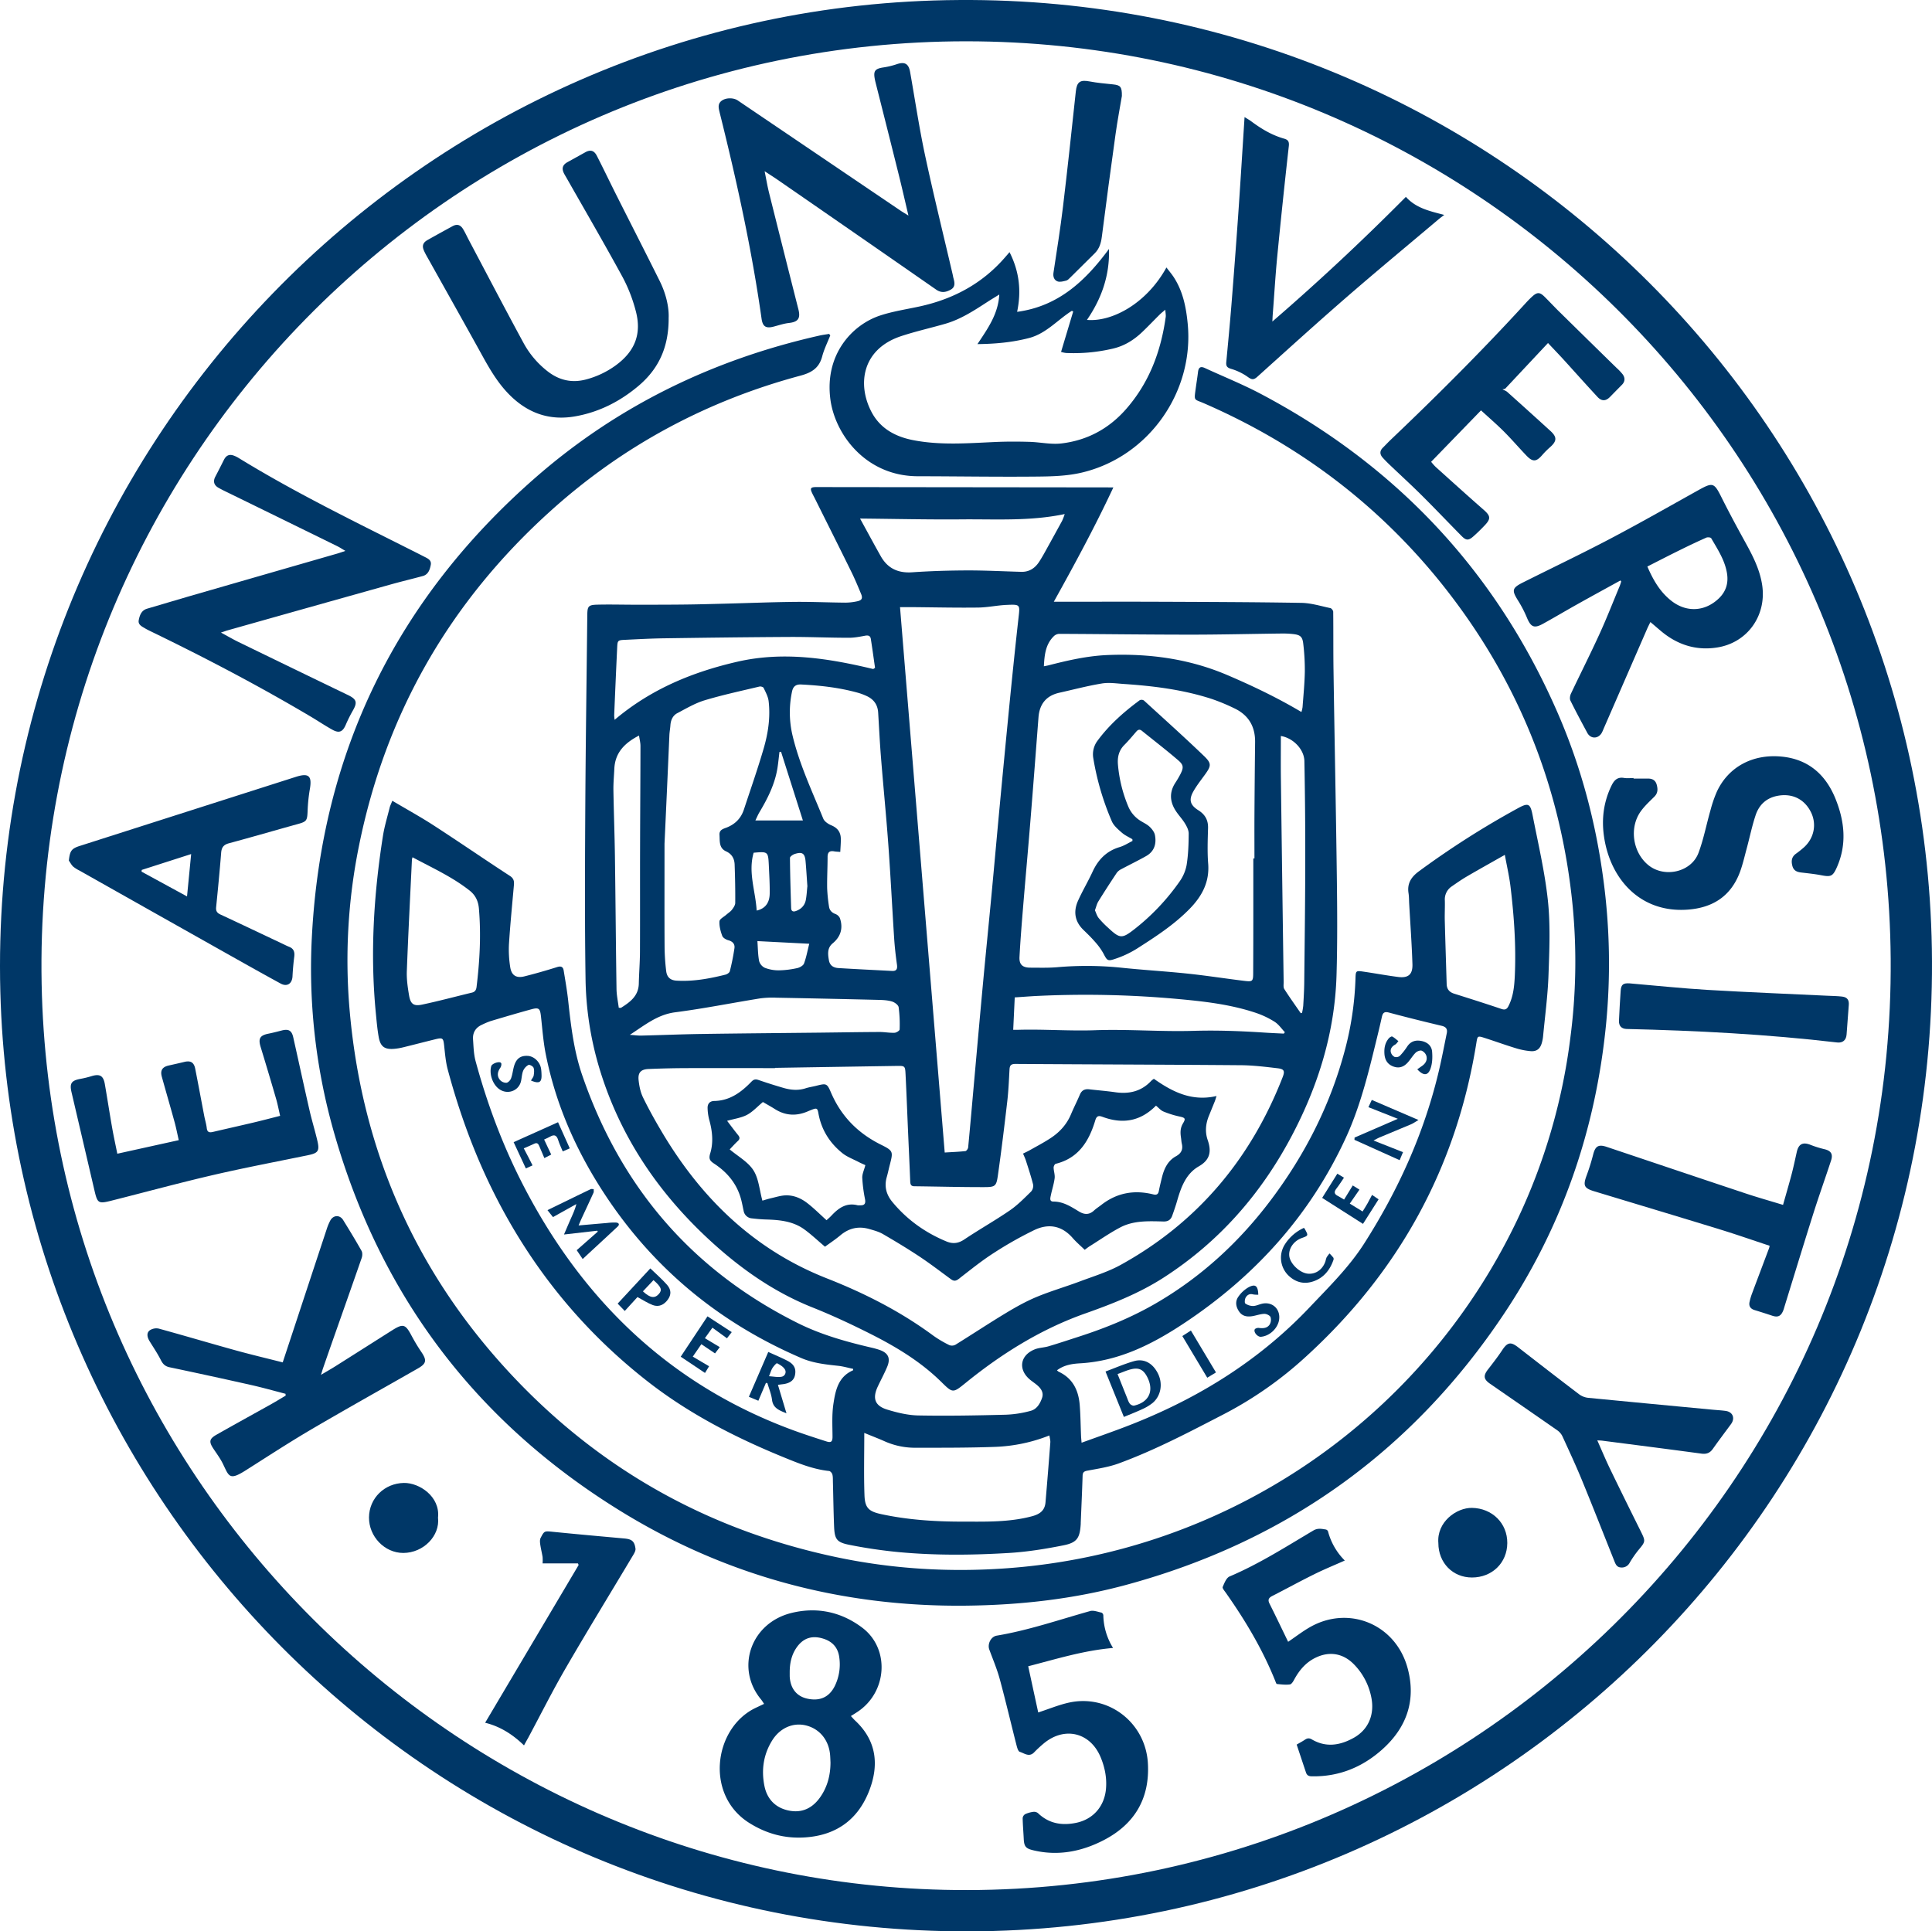 <svg id="图层_1" data-name="图层 1" xmlns="http://www.w3.org/2000/svg" viewBox="0 0 1926.25 1925.78"><defs><style>.cls-1{fill:#003767;fill-rule:evenodd;}</style></defs><path class="cls-1" d="M-1280.54-630.79c530.39-3.87,961.25,419.91,970.11,946,9.1,540.66-425.33,978.57-960.3,979.81-531.57,1.23-952.13-424-965.48-937C-2250.29-183.41-1816.34-627.69-1280.54-630.79Zm7.51,41.16c-516.85-.08-931.95,424.6-922,939.71,9.58,497,412.76,892.08,899.55,903.53,516.6,12.16,947.73-405.33,944-928.32C-355.15-181.25-767.09-589.38-1273-589.63Z" transform="translate(2236.54 630.81)"/><path class="cls-1" d="M-1126.5-144.78c-18.52,39.63-38.86,77.08-59.37,114,34.73,0,68.33-.11,101.92,0,48.32.2,96.64.31,145,1.12,9.64.17,19.26,3.2,28.83,5.22,1.18.25,2.8,2.39,2.82,3.67.23,19.81,0,39.63.32,59.44,1,68.3,2.43,136.6,3.29,204.9.41,32.64.66,65.32-.3,97.94-1.66,56.78-18.08,109.79-44.36,159.76C-979,559.47-1021,607.51-1076.53,643.24c-24.28,15.61-50.92,26.08-77.91,35.62-44.06,15.58-83,39.86-119,69-13.18,10.67-13,10.71-24.92-1-20.57-20.17-45-34.86-70.47-47.69-18.85-9.5-38.05-18.47-57.64-26.28-38.53-15.36-71.66-38.72-101.9-66.5-52.18-47.95-90.58-104.83-110.94-173.21a325,325,0,0,1-13.43-88.13c-.85-56.62-.58-113.27-.26-169.9.37-64.14,1.31-128.28,2-192.42.1-9.14,1-10.39,10.36-10.61,12.81-.3,25.63.07,38.46.06,16.64,0,33.28,0,49.93-.2,13.32-.15,26.65-.55,40-.89,22.63-.58,45.27-1.5,67.9-1.73,16.82-.17,33.65.61,50.47.75a56.68,56.68,0,0,0,11.88-1.32c4.81-1,5.8-3,3.94-7.49-3-7.21-6-14.45-9.44-21.46-11.89-24.19-24-48.28-36-72.4-1-2.09-2.17-4.13-3.17-6.23-2.5-5.19-1.74-6.35,4.17-6.34l289.42.32ZM-1463.84,434v.26c-29.65,0-59.3-.08-89,0q-18.48.08-37,.87c-7.65.31-10.78,3.5-10,11.07.61,5.85,1.83,12,4.37,17.21,5.67,11.66,12,23,18.62,34.17,39.33,66.38,92,117.76,164.88,146.4,37.64,14.8,73.41,33,106.05,57.11a111.38,111.38,0,0,0,15.89,9.37,7.32,7.32,0,0,0,6.11-.39c16.7-10.34,33.08-21.2,49.89-31.35,9.94-6,20.16-11.78,30.85-16.23,14.06-5.87,28.79-10.11,43.08-15.47,13.84-5.2,28.24-9.56,41.08-16.66,76.68-42.39,129.53-105.67,161.28-187,2.46-6.3,1.58-8.23-5.26-9-11.88-1.4-23.85-2.86-35.78-3-75.13-.6-150.27-.78-225.4-1.29-4.55,0-5.65,1.69-5.86,5.67-.57,10.47-1,21-2.2,31.39-2.87,24.79-5.88,49.57-9.41,74.27-1.51,10.55-2.67,11.49-13.29,11.51-23.3.06-46.6-.58-69.9-.85-3.41,0-4.06-1.83-4.18-4.76-.63-16.14-1.41-32.28-2.11-48.42-.85-19.47-1.57-38.95-2.55-58.41-.42-8.43-.65-8.51-8.81-8.4Q-1403.13,433-1463.84,434Zm476.89-208.84h1.12c0-14.15-.07-28.31,0-42.47q.22-36.72.65-73.44c.2-15.79-6.66-27.2-20.93-33.88a195.61,195.61,0,0,0-22.08-9.16c-28.52-9.3-58-13-87.83-15-7.3-.5-14.82-1.66-21.91-.49-14.25,2.34-28.27,6.07-42.39,9.22-13.13,2.93-19.8,11.32-20.82,24.54-2.64,34.19-5.21,68.38-8,102.56-2.39,29.54-5.08,59-7.51,88.59-1.31,15.92-2.58,31.86-3.43,47.81-.4,7.51,3,10.61,10.61,10.65,8.83,0,17.69.31,26.47-.41a338.25,338.25,0,0,1,63.32.33c22.35,2.38,44.81,3.65,67.16,6,18.52,1.94,37,4.83,55.44,7.11,9.78,1.21,10,1,10-9.05C-986.89,300.42-986.95,262.78-986.95,225.14Zm-307.69,293.25c7.38-.45,14-.69,20.61-1.41,1.08-.12,2.64-2.33,2.77-3.68,2.18-22.88,4.16-45.78,6.21-68.67,2.84-31.69,5.64-63.38,8.59-95.05,2.73-29.36,5.7-58.69,8.46-88,2.85-30.18,5.52-60.38,8.36-90.56q4.71-50,9.61-100c2.84-28.67,5.76-57.33,9-86,1.45-12.95,1.77-13.25-11.53-12.69-9.63.4-19.2,2.54-28.81,2.66-21.48.28-43-.23-64.47-.41-4.27,0-8.55,0-13.36,0C-1324.36,156.14-1309.52,337-1294.64,518.39ZM-1574,210.45c0,43.48-.11,73.3.07,103.11a214.54,214.54,0,0,0,1.59,23.89c.73,6.14,4.15,9.23,10.32,9.59,16.62,1,32.82-2,48.84-6,1.68-.42,4-2,4.32-3.49a228.65,228.65,0,0,0,4.58-22.88c.57-4-1.66-6.71-6-7.89-2.35-.63-5.42-2.39-6.16-4.39-1.7-4.6-3.08-9.72-2.77-14.51.15-2.33,4.38-4.42,6.8-6.57,1.86-1.66,4.11-3,5.6-4.94s3.3-4.52,3.32-6.83c.1-12.8-.14-25.62-.61-38.42-.22-5.81-2.81-10.42-8.51-13-7.28-3.33-6.17-10.27-6.58-16.48-.35-5.28,4.24-6.09,7.46-7.4,8.47-3.44,14.06-9.31,16.88-17.85,6.65-20.18,13.7-40.26,19.65-60.65,4.48-15.37,6.91-31.29,5-47.38-.53-4.57-3-9-5-13.25-.43-.92-2.86-1.63-4.1-1.34-18.27,4.38-36.69,8.29-54.66,13.71-9.54,2.87-18.41,8.17-27.33,12.86-4.52,2.39-6.49,6.93-6.84,12.09-.22,3.16-.82,6.29-1,9.44C-1570.89,142.58-1572.74,183.33-1574,210.45Zm175.21,8.23c-2.64-.24-4.31-.25-5.93-.55-4.65-.86-6.71.75-6.7,5.7,0,10.32-.59,20.64-.43,31A157.09,157.09,0,0,0-1410,273.1c.5,3.75,2.75,6.12,6.45,7.51a8,8,0,0,1,4.41,4.1c3.41,10,.8,18.49-7.14,25.07-5.64,4.67-4.89,10.78-3.81,17,1,5.47,4.84,7.43,9.63,7.72,17.75,1.08,35.52,1.93,53.28,2.85,4.56.24,5.52-2,4.93-6.28-1.22-8.71-2.23-17.47-2.8-26.25-2-31.06-3.55-62.16-5.8-93.21-2.1-29.05-5-58-7.32-87.07-1.2-14.93-1.91-29.9-2.83-44.85-.49-7.94-4.54-13.38-11.7-16.57a59.59,59.59,0,0,0-7.92-3c-18.68-5.26-37.83-7.43-57.15-8.39-5.14-.25-8,1.81-9.09,7a99.88,99.88,0,0,0,.44,43.6c6.85,28.93,19.57,55.79,30.71,83.17,1.17,2.87,4.92,5.34,8,6.63,6.39,2.66,9.5,7.05,9.48,13.75C-1398.17,210-1398.54,214.11-1398.77,218.68ZM-1175-118.23c-34.43,7.25-68.26,5-101.92,5.3s-67.46-.49-102.13-.82c6.79,12.37,13.61,25.06,20.68,37.6,6.85,12.13,17.23,16.94,31.25,16,18.26-1.26,36.58-1.81,54.88-1.87,18-.05,35.93.92,53.9,1.4,7.91.21,13.68-3.59,17.86-10,2-3.07,3.83-6.24,5.61-9.44q8.71-15.69,17.31-31.45A60.14,60.14,0,0,0-1175-118.23Zm-20.8,151.81c2.09-.43,3.36-.63,4.61-.95,19.49-5,38.89-9.47,59.29-10.29,41.07-1.63,80.7,3.72,118.65,19.83C-987.85,53-963,64.89-939,79.16a30.63,30.63,0,0,0,1.14-4.86c.86-11.79,2.05-23.57,2.26-35.37A218.76,218.76,0,0,0-937.18,11c-.79-7-3-8.73-10-9.56a93.93,93.93,0,0,0-12-.53c-30,.35-59.94,1.11-89.91,1.11-43.81,0-87.61-.59-131.42-.79a8.24,8.24,0,0,0-5.16,2.17C-1194.06,11.44-1195.18,22-1195.77,33.58Zm-170.12,2.73,1.82-1.18c-1.39-9.63-2.69-19.26-4.21-28.86-.48-3-2.41-3.79-5.52-3.21-5.39,1-10.87,2.09-16.31,2.07-19.81,0-39.62-.91-59.43-.81-41.64.21-83.28.75-124.92,1.35-13,.18-26,.91-38.94,1.52-7.09.33-7.42.61-7.75,7.42-1.09,22.62-2.06,45.25-3,67.88a37.51,37.51,0,0,0,.45,4.45c36.16-30.62,77.68-47.69,122.68-58C-1455.17,18.5-1410.53,25.63-1365.89,36.31Zm409.34,363.54,1.1-1.4c-3.36-3.52-6.21-7.84-10.19-10.37a86.63,86.63,0,0,0-18.82-8.95c-25.27-8.46-51.62-11.43-78-13.83a1011.59,1011.59,0,0,0-139.27-3.05c-7.61.35-15.21,1-23.06,1.48-.52,11-1,21.37-1.53,32.31,2.18,0,3.79,0,5.41,0,25.42-.7,50.78,1.34,76.27.43,32.59-1.16,65.31,1.58,97.91.63,23.72-.69,47.25.16,70.84,1.73C-969.44,399.26-963,399.51-956.55,399.85Zm-652,1.21c4.36.31,7.88.84,11.38.76,20-.47,39.94-1.32,59.91-1.62,39.29-.58,78.58-.89,117.88-1.32,19.94-.22,39.89-.56,59.83-.66,5,0,10,1,14.94.79,1.8-.06,5-2.1,5.06-3.29a129.53,129.53,0,0,0-1-22.2c-.35-2.24-3.94-4.87-6.55-5.66-4.23-1.29-8.86-1.53-13.33-1.64q-50.93-1.23-101.86-2.18a93,93,0,0,0-16.45.7c-28.22,4.55-56.3,10.2-84.63,13.85C-1581,380.86-1593.69,391.41-1608.57,401.06Zm-11-27,2.07.15c9.1-5.75,17.63-11.83,17.88-24.32.22-10.48,1.1-21,1.15-31.43.16-36.14,0-72.28.12-108.43.08-32.32.34-64.64.38-97,0-3.31-.9-6.63-1.44-10.39-14.41,7.41-23.87,17.09-24.62,33.1-.33,7-1,14-.92,20.94.35,22,1.2,44,1.51,65.94.62,44.15.92,88.3,1.58,132.45C-1621.81,361.46-1620.41,367.77-1619.62,374.08Zm660.09-271c0,13.6-.14,26.9,0,40.2q1.31,102.66,2.78,205.31c0,2.31-.45,5.12.65,6.84,5.22,8.19,10.89,16.09,16.41,24.09l1.28-.36a64.7,64.7,0,0,0,1.19-7.11c.45-7.82.93-15.64,1-23.46.43-41,1-81.93,1-122.89q.09-48.7-.85-97.4C-936.19,116.31-947.36,105-959.53,103.07Zm-498.28,15.76-1.63.11c-.66,5.39-1.16,10.8-2,16.15-2.58,16.08-9.77,30.3-18,44.11-1.45,2.45-2.54,5.11-4,8.1h47.36C-1443.25,164.65-1450.53,141.74-1457.81,118.83Zm28.11,191.43-51.73-2.65c.52,7.07.49,13.57,1.7,19.83a10.67,10.67,0,0,0,5.7,6.8,38.18,38.18,0,0,0,14,2.53,90.89,90.89,0,0,0,18.26-2.23c2.56-.55,6-2.47,6.82-4.62C-1432.64,323.82-1431.48,317.29-1429.7,310.26Zm-1.89-57.17c-.69-9.62-1.13-17.44-1.84-25.23s-3.33-9.55-10.86-7.1c-1.86.61-4.69,2.59-4.68,3.92.13,16.65.66,33.29,1.17,49.94.1,3.07,1.82,4.06,4.75,3,5.28-1.89,8.82-5.55,9.88-11C-1432.19,261.62-1432,256.45-1431.59,253.09Zm-53.58-33.61c-5.72,19.56,1.91,38.35,3,57.68,8.32-1.83,12.85-7.51,13-16.86s-.46-18.93-.88-28.39C-1470.68,218.32-1470.84,218.22-1485.17,219.48Z" transform="translate(2236.54 630.81)"/><path class="cls-1" d="M-1845.38,167.67c14.42,8.55,28.27,16.16,41.49,24.74,25.42,16.49,50.38,33.68,75.78,50.21,4.83,3.14,4.16,6.76,3.78,11.08-1.7,19.06-3.58,38.12-4.78,57.21a110.56,110.56,0,0,0,1.23,22.39c1.21,8.46,6,11.53,14.25,9.45,11-2.75,21.84-5.88,32.63-9.27,3.87-1.21,5.85-.22,6.45,3.4,1.64,10,3.4,20,4.5,30.05,2.73,25.19,5.7,50.36,14,74.44,38.25,111.24,109.13,194.27,214.66,247,23.34,11.68,48.36,18.69,73.69,24.6a78.94,78.94,0,0,1,8.16,2.29c8.58,3,11.11,8.26,7.56,16.78-2.81,6.75-6.34,13.19-9.44,19.83-5.42,11.64-2.9,19.1,9.38,22.87,10.09,3.09,20.77,5.67,31.23,5.86,29,.54,57.95,0,86.9-.74a107,107,0,0,0,25.11-3.91c6-1.62,9.31-7.23,11.27-13,1.56-4.66-.59-8.53-3.92-11.64-2.42-2.26-5.25-4.07-7.84-6.16-12.47-10.08-10.43-24.59,4.53-30.5,4.25-1.68,9.14-1.68,13.58-3,10.17-3,20.25-6.38,30.36-9.65,26.5-8.57,52.19-19,76.36-33,45.8-26.53,83.85-61.7,115.51-103.9,33.61-44.8,58.63-93.9,73.12-148.16a315,315,0,0,0,10.75-72c.23-7.77.37-8,8-6.88,11.52,1.68,23,3.82,34.53,5.3,10.05,1.29,14.58-2.45,14.24-12.77-.65-20.12-2.11-40.22-3.24-60.32-.2-3.5-.12-7-.66-10.47-1.49-9.56,2.56-16,10.11-21.61a873.8,873.8,0,0,1,98.91-63.05c10.32-5.66,12.4-4.85,14.66,6.76,5.53,28.4,12.26,56.72,15.29,85.42,2.59,24.54,1.46,49.58.58,74.35-.73,20.44-3.49,40.8-5.42,61.2a35.62,35.62,0,0,1-1.26,6.36c-1.63,5.7-5,8.55-11,8.11a69.71,69.71,0,0,1-15.1-3c-10.66-3.25-21.13-7.09-31.75-10.46-6-1.9-6.29-1.53-7.29,4.75-19.92,124.73-77.42,229.08-170.67,313.9A378.06,378.06,0,0,1-1016,779.15c-34.44,17.81-68.76,35.94-105.24,49.31-9.89,3.62-20.58,5.21-31,7.16-3.5.65-4.81,1.61-4.92,5.18-.49,15.65-1.22,31.3-1.86,46.94,0,.34,0,.67,0,1-.85,13.9-3.51,18.61-17.12,21.34-18.06,3.62-36.42,6.57-54.77,7.66-36.6,2.19-73.31,2.54-109.87-.9a484.9,484.9,0,0,1-48.85-7.21c-12.89-2.55-14.81-5.66-15.32-18.82-.58-14.65-.77-29.31-1.16-44-.07-2.49.09-5.08-.55-7.44-.37-1.37-2-3.26-3.27-3.39-16.13-1.7-30.89-7.81-45.68-13.86-47.8-19.55-93.47-43-134.4-74.81-67.16-52.25-119-116.91-156.4-193.29-18.56-37.94-32.76-77.51-43.7-118.24-2.1-7.82-2.73-16.06-3.63-24.16-.81-7.26-1.39-7.95-8.62-6.18-10.83,2.66-21.61,5.48-32.44,8.13a57.36,57.36,0,0,1-8.35,1.43c-9.77.9-14.07-2-15.8-11.66-1.41-7.85-2.08-15.84-2.86-23.79-5.78-59.25-2.16-118.15,7.07-176.79,1.5-9.49,4.34-18.78,6.67-28.14C-1847.65,172.77-1846.71,171-1845.38,167.67ZM-1386,735.57l.06-1.44c-4.88-1-9.71-2.44-14.64-3-12.59-1.36-25.13-2.65-37-7.74-83.29-35.81-149.89-91.39-198.92-167.79-26.77-41.7-46.23-86.51-55.91-135.24-2.45-12.36-3.37-25-4.76-37.6-.89-8-2-9.22-9.68-7.13-13.63,3.73-27.18,7.75-40.72,11.79a73.46,73.46,0,0,0-8.26,3.49c-6.37,2.8-9.55,7.8-9.08,14.65.5,7.28.66,14.77,2.55,21.73,11.85,43.63,27.69,85.8,48.59,125.91,59.35,113.86,146.26,197.38,268.07,242.15,10.92,4,22,7.58,33.09,11.13,4.93,1.59,6.14.06,6.11-4.88-.06-10.8-.7-21.76.87-32.37C-1403.59,755.83-1400.94,742-1386,735.57Zm203.32,0a9.23,9.23,0,0,0,1.56,1.38c14.17,6.53,19.89,18.56,21.08,33.19.83,10.28.89,20.63,1.33,30.94.08,1.92.3,3.83.53,6.7,13.15-4.74,25.52-9.1,37.81-13.67,72-26.72,136.45-65.26,189.64-121.44,19.25-20.32,39.34-40,54.45-63.72,33.79-53,59.45-109.57,74.08-170.88,3.05-12.76,5.47-25.67,8.12-38.53.83-4-.49-6.37-4.94-7.43-17.63-4.19-35.23-8.55-52.73-13.25-4.77-1.27-6.17.42-7.08,4.56-1.95,8.94-4.15,17.82-6.32,26.71-7.75,31.85-15.77,63.64-29.55,93.57-35.81,77.78-91.19,138.67-162.22,185.55-31.19,20.59-64.25,37.15-102.74,39.37C-1167.49,729.05-1175.56,730.22-1182.67,735.54ZM-1374.83,798c0,21.61-.53,41.92.2,62.17.45,12.62,4.28,16.14,16.66,18.82,26.66,5.77,53.72,7.47,80.93,7.47,23.3,0,46.61.76,69.5-5.37,7.69-2.07,12.69-5.63,13.39-13.78q2.54-29.85,4.81-59.72c.17-2.15-.54-4.36-.91-7.06a162.73,162.73,0,0,1-53.32,11.36c-26.78,1-53.62.89-80.43.91a74.33,74.33,0,0,1-31-6.64C-1360.9,803.53-1366.95,801.26-1374.83,798Zm638.65-576.41c-13.56,7.7-25.76,14.49-37.82,21.53-5.16,3-10.08,6.45-15,9.86a15.52,15.52,0,0,0-7,14.06c.19,6.66-.23,13.33-.06,20,.55,21.13,1.25,42.25,1.88,63.37.14,4.93,2.51,8,7.25,9.54,15.84,5,31.69,10,47.45,15.34,3.72,1.25,5.46.08,7-3.06,4.86-9.64,5.79-20.12,6.26-30.57,1.31-29.36-.76-58.6-4.23-87.73C-731.69,243.31-734.15,232.81-736.18,221.62ZM-1825.24,224a15.53,15.53,0,0,0-.59,2.32c-1.76,37.06-3.7,74.13-5.09,111.21-.31,8.07.88,16.29,2.24,24.29,1.44,8.44,4.52,10.88,12.85,9.13,16.74-3.53,33.28-8,49.9-12,3-.72,4.17-2.64,4.54-5.66,3.16-26,4.59-52.06,2.33-78.22-.61-7.11-3.31-13.1-9-17.65C-1785.45,243.62-1805.49,234.61-1825.24,224Z" transform="translate(2236.54 630.81)"/><path class="cls-1" d="M-1408.73-296.42c-2.71,6.91-6.09,13.64-8,20.78-3,11.6-10.21,16.31-21.73,19.4-93.56,25.11-176.82,69.75-248.86,134.66-100.49,90.54-164.77,202-191.43,334.78a573.65,573.65,0,0,0-9,165.62c13,143.4,69.56,267.22,170,370.51,87,89.42,192.11,146.36,314,172.33,56.72,12.09,114.12,15.51,172,11.24A612.58,612.58,0,0,0-724.37,586.74a593.69,593.69,0,0,0,53.5-182.67,583.61,583.61,0,0,0,2.44-130.16Q-686,91.17-801.57-51.69c-63.57-78.27-142.2-136.82-234.62-177-10.11-4.4-9.92-1.91-8.16-15,.74-5.44,1.62-10.87,2.28-16.32.55-4.44,2.55-5.8,6.76-3.85,18.57,8.57,37.63,16.21,55.68,25.75C-844-166.44-744.69-60.65-683.42,80.25c23.09,53.1,37.87,108.6,45.48,166a628.38,628.38,0,0,1,2.65,144.59c-10.32,104.65-43.6,201.48-102.06,288.92-91.4,136.73-217.1,226.47-375.8,269.62-52.63,14.32-106.36,20.35-161,20.89-124.14,1.21-239.43-29.85-344.74-95q-217.18-134.43-285.93-381.41a595.62,595.62,0,0,1-20.78-190.45c9.52-183.78,84.21-336.44,222.43-457.54,82-71.84,177.4-118.12,283.67-142.07,3.17-.71,6.4-1.11,9.6-1.65Z" transform="translate(2236.54 630.81)"/><path class="cls-1" d="M-1152.83-311.82c25.07,2.17,59.49-16.33,79.25-52.27,2.65,3.5,5.33,6.6,7.51,10,9,14,12.12,29.75,13.69,46,6.61,68-38.85,132.74-105.52,148.5-14.87,3.52-30.7,3.89-46.1,4-39.15.38-78.31-.3-117.47-.34-51.55-.05-82.42-41.42-87.13-76.44-6-44.88,21.64-74.66,49.7-83.87,12.57-4.13,25.86-6.11,38.85-8.92,34.25-7.4,63.61-23.19,86.52-50.15,1-1.14,2-2.26,3.51-4.08,9.78,19.31,11.94,38.74,7.57,59.53,41.46-5.56,68.34-31.2,91.59-62.7C-1130.07-356.35-1138.13-333.25-1152.83-311.82ZM-1262-287.69c10.26-15.47,20.68-29.89,21.78-49.44-4.67,2.9-8.5,5.19-12.24,7.62-13.13,8.52-26.27,17.1-41.5,21.52-14.69,4.25-29.68,7.57-44.18,12.38-38.91,12.89-44.07,48.11-29.34,75.85,8.69,16.37,23.79,24.4,41.26,27.82,27.56,5.41,55.39,3,83.16,1.82,10.95-.46,21.95-.41,32.91-.1,10.63.3,21.42,2.81,31.83,1.59,25.49-3,47.07-14.48,64.23-33.94,23.28-26.4,35-57.75,39.78-92.1.28-2-.2-4.06-.41-7.31-2.57,2.21-4.25,3.49-5.73,5-5.68,5.63-11.18,11.44-17,17-8.31,8-17.79,14-29.12,16.69a170.18,170.18,0,0,1-47.07,4.46,27.89,27.89,0,0,1-5-1.08c4.13-13.77,8.12-27,12.1-40.28l-1.34-.69c-14.23,9-25.54,22.62-42.6,27.11C-1227.06-289.45-1244-287.88-1262-287.69Z" transform="translate(2236.54 630.81)"/><path class="cls-1" d="M-620.94-52c-14.42,7.94-28.87,15.82-43.23,23.86-11.33,6.33-22.48,13-33.85,19.26-9,5-12.25,3.37-16.22-6.2a114.49,114.49,0,0,0-8.7-16.78c-6.51-10.38-6.14-12.66,5-18.23,28.85-14.47,58-28.34,86.56-43.37,29.73-15.65,58.95-32.3,88.31-48.66,14.23-7.93,15.58-7.42,22.79,7,7.36,14.72,15.13,29.24,23.09,43.65,7.74,14,15.21,28.06,17.6,44.23,4.45,30.12-14.54,57.13-44.55,62C-545,18.18-563.74,12.36-580-1.15c-3.55-2.95-7-6-11.06-9.38-1.25,2.57-2.31,4.59-3.22,6.68Q-616.1,46.24-637.91,96.33a27.4,27.4,0,0,1-1.91,4.06c-3.74,5.75-10.91,5.57-14.15-.44-5.75-10.67-11.49-21.36-16.84-32.23-.88-1.79-.39-4.88.54-6.86,9.39-19.85,19.32-39.44,28.44-59.41,7.19-15.72,13.47-31.85,20.13-47.81.62-1.5,1.05-3.09,1.56-4.63C-620.41-51.34-620.68-51.68-620.94-52Zm26.87-13.88c5.89,13.69,12.88,25.67,24.28,34.45,15.07,11.61,33.47,10.43,47.15-2.86,6.95-6.77,9.45-15,8-24.56-2.05-13.21-9.31-24.07-15.79-35.26-.52-.89-3.55-1.19-4.89-.6-8.66,3.85-17.22,7.91-25.71,12.11C-571.93-77.26-582.68-71.69-594.07-65.91Z" transform="translate(2236.54 630.81)"/><path class="cls-1" d="M-2016.26-.06c6.69,3.61,12,6.72,17.46,9.39q54.51,26.53,109.1,52.86c8.66,4.17,9.71,7.28,5,15.47a137.71,137.71,0,0,0-7.1,14.23c-3,7-6.52,8.69-13.24,5-7.27-4-14.19-8.69-21.35-12.94C-1977.95,53.35-2031,25.54-2084.9-.62c-2.39-1.16-4.81-2.31-7.09-3.67-3.11-1.87-7.08-3.61-6.23-8.08.93-4.91,2.65-9.8,8.29-11.48q20.32-6,40.68-12,74.52-21.52,149.07-43c2.34-.68,4.64-1.51,8-2.63-3.25-1.9-5.55-3.46-8-4.67q-53.76-26.39-107.54-52.69c-3.74-1.83-7.52-3.59-11.11-5.66-4.52-2.61-5.4-6.49-3-11.05,2.93-5.55,5.75-11.17,8.57-16.78,2.28-4.54,5.57-5.91,10.28-4a27.67,27.67,0,0,1,4.45,2.24c57.51,35.31,118.19,64.67,178.36,95,2.37,1.19,4.73,2.43,7.11,3.62,3.36,1.68,6.9,3.4,6,8s-2.42,9.56-8,11.06c-10.75,2.9-21.6,5.49-32.32,8.5q-81.42,22.82-162.79,45.81C-2011.72-1.61-2013.26-1-2016.26-.06Z" transform="translate(2236.54 630.81)"/><path class="cls-1" d="M-1330.8-415.86c-3.41-14.42-6.37-27.52-9.62-40.55-7.58-30.52-15.3-61-23-91.49-.29-1.13-.56-2.26-.79-3.4-1.79-8.78-.09-11,8.7-12.31a77.61,77.61,0,0,0,13-3.16c8-2.71,11.9-.6,13.38,7.8,4.87,27.53,9,55.23,14.8,82.55,8.53,39.85,18.33,79.43,27.58,119.12.3,1.3.49,2.63.84,3.9,1.21,4.36,2.1,8.76-2.8,11.45-4.71,2.59-9.33,3.49-14.44-.06q-78.75-54.76-157.68-109.26c-3.94-2.73-8-5.28-13.36-8.81,1.65,8.15,2.76,14.91,4.42,21.54q14.51,58.11,29.24,116.14c2.32,9.11-.28,12.64-9.54,13.66-5,.57-10,2.27-15,3.58-7.77,2.06-11,.09-12.16-7.77-9.7-68.63-24.51-136.23-41.24-203.43-.2-.81-.42-1.61-.6-2.43-1-4.25-2.26-8.59,2.32-11.76,4.22-2.93,11.61-3,15.92,0l163,110.36C-1335.87-418.94-1333.91-417.8-1330.8-415.86Z" transform="translate(2236.54 630.81)"/><path class="cls-1" d="M-1951.88,759c-11.55-3-23-6.23-34.66-8.85q-40.41-9.09-80.95-17.61c-4.39-.93-6.67-3.21-8.65-7.13-3.28-6.49-7.38-12.57-11.21-18.77-2.81-4.56-3.1-8.82.46-11.14a11.84,11.84,0,0,1,8.61-1.51c25.5,7,50.86,14.55,76.34,21.6,15.53,4.3,31.21,8,47.27,12.09,4.37-13.21,8.53-25.8,12.68-38.39q15.54-47.14,31.12-94.28a53.56,53.56,0,0,1,3.62-8.75c3-5.58,9.5-5.9,12.81-.57,6.31,10.18,12.52,20.41,18.4,30.83,1,1.82.85,4.91.12,7-9.36,27-18.92,54-28.42,81q-5.13,14.6-10.19,29.21c-.58,1.67-1,3.38-2,6.38,5.58-3.31,10-5.81,14.34-8.54,18.87-11.9,37.69-23.89,56.54-35.81,11.11-7,13.32-6.29,19.46,5.34a175.38,175.38,0,0,0,9.77,16.23c5.56,8.22,5.1,11.5-3.39,16.35-35.4,20.24-71,40.09-106.19,60.73-22.24,13.06-43.87,27.19-65.66,41-16.21,10.28-16.56,6-22.5-6.31-2.58-5.36-6.2-10.23-9.51-15.21-4.67-7-4.33-9.93,2.95-14.07,18.23-10.36,36.62-20.44,54.92-30.69,4.75-2.66,9.38-5.52,14.07-8.29C-1951.75,760.19-1951.81,759.57-1951.88,759Z" transform="translate(2236.54 630.81)"/><path class="cls-1" d="M-1388.19,1080.34c1.75,1.85,3,3.37,4.49,4.74,21.37,20.1,23.71,44.44,13.62,70.11-11.14,28.38-32.61,44-63.54,46.13-20.37,1.41-38.84-3.66-56-14.47-44.53-28.09-35.15-95.12,6.8-114.83,2.54-1.19,5.06-2.39,8.09-3.83-1.15-1.68-2-3.22-3.16-4.58-25.59-31-10.21-76.44,31.06-86.22,25.21-6,49.18-.85,70,14.86,27.62,20.87,25,64-4.57,83.77C-1383.46,1077.4-1385.58,1078.69-1388.19,1080.34Zm-20.33,46.2c-.12-2.33-.18-4.66-.35-7-1.11-14.94-10.23-26.31-23.85-29.79-13-3.31-26.19,2.39-34,15-8.67,14-10.84,29.33-7.69,45.17,2.63,13.23,11.06,22,24.46,24.68s23.79-2.67,31.41-13.69C-1411.44,1150.63-1408.53,1139-1408.52,1126.54Zm-40.66-89.93c0,1.33,0,2.66,0,4,.53,12.06,6.82,20.06,17.61,22.39,12.53,2.71,21.82-1.48,27.38-12.7a49.11,49.11,0,0,0,4.47-28.18c-1.19-10-6.86-16.25-16.44-19.09-9.95-3-18.41-1-25,7.42C-1447.14,1018.13-1449.18,1027.07-1449.18,1036.61Z" transform="translate(2236.54 630.81)"/><path class="cls-1" d="M-1569.88-313.78c.15,29.77-10.39,51.25-30.36,68-18.27,15.34-39,25.9-62.72,30.11-25.68,4.56-47.3-3.16-65.51-21.37-11.08-11.08-19-24.31-26.53-37.92-17.68-32.05-35.66-63.93-53.5-95.89-1.87-3.34-3.86-6.64-5.39-10.13-2.07-4.74-.91-7.94,3.61-10.49,8.23-4.66,16.53-9.21,24.83-13.75,4.43-2.43,7.88-1.62,10.6,2.83,2.16,3.54,3.86,7.36,5.8,11,18,34,35.74,68,54.08,101.81a90.37,90.37,0,0,0,25.45,29.82c11.44,8.49,24,11,37.78,7.19a88.33,88.33,0,0,0,29.11-13.92c19.26-14.08,26.12-31.58,19.86-54.63a154.07,154.07,0,0,0-13-33.33c-18.16-33.3-37.23-66.11-56-99.11-.82-1.45-1.72-2.85-2.46-4.34-2.51-5-1.39-8.55,3.45-11.21q8.93-4.92,17.83-9.88c5-2.78,8.71-1.89,11.5,3.57,6.82,13.33,13.26,26.85,20,40.22,14.2,28.24,28.62,56.37,42.69,84.68C-1572.51-337.93-1569.43-324.52-1569.88-313.78Z" transform="translate(2236.54 630.81)"/><path class="cls-1" d="M-2167.9,227.31c1.07-9.77,2.63-12,11.1-14.68q107.61-34.42,215.24-68.8c13-4.14,16.26-.92,13.91,12.43a164.25,164.25,0,0,0-2.2,21.82c-.4,9.58-1,10.38-10.2,12.92-22.75,6.28-45.41,12.93-68.21,19.05-5.42,1.45-7.37,4.21-7.79,9.57-1.43,18.09-3.19,36.15-5,54.2-.37,3.74.88,5.67,4.24,7.24,20.66,9.6,41.22,19.4,61.82,29.13,2.26,1.06,4.48,2.22,6.79,3.14,4.76,1.89,5.63,5.44,5,10.11q-1.21,9.6-1.71,19.29c-.35,7.28-5.38,10.72-11.8,7.22-17.38-9.47-34.64-19.18-51.89-28.89q-74.4-41.85-148.73-83.8a31.83,31.83,0,0,1-6.3-4C-2165.36,231.61-2166.49,229.32-2167.9,227.31Zm72.65,9.32-.15,1.72,45.33,24.71c1.42-14.57,2.71-27.73,4.12-42.25Z" transform="translate(2236.54 630.81)"/><path class="cls-1" d="M-693.15-288.77l-42.78,45.66-2.63.54c1.62.85,3.49,1.42,4.81,2.6q21.6,19.33,43,38.85c6.79,6.19,6.51,10.24-.49,16.37a80,80,0,0,0-7.73,7.78c-5.82,6.7-9.39,7-15.6.53-7.61-7.93-14.76-16.31-22.53-24.08-7.18-7.18-14.91-13.81-22.83-21.09l-49.73,51.29a59.71,59.71,0,0,0,4.49,5.08c15.84,14.25,31.63,28.56,47.66,42.59,7.13,6.24,7.66,9,1.13,15.85-3.56,3.74-7.24,7.39-11.11,10.79-4.94,4.36-7.29,4.27-11.92-.43-13.33-13.52-26.41-27.3-39.88-40.68-10.75-10.68-22-20.91-32.92-31.38-2-1.95-4-4-5.89-6.1-2.8-3.25-2.93-6.56.26-9.74,2.72-2.7,5.32-5.52,8.1-8.16,46.23-44,91.36-89.07,134.45-136.17,2-2.21,4.12-4.36,6.33-6.38,5-4.59,7.58-4.59,12.34.1s9.26,9.59,14,14.26q28.85,28.38,57.78,56.68a50.6,50.6,0,0,1,6.18,6.51c2.49,3.48,2.42,7.14-.77,10.38q-5.94,6-11.88,12.09c-4.15,4.24-8.33,4.5-12.49,0-11.33-12.21-22.4-24.65-33.62-37C-682.21-277.26-687.17-282.41-693.15-288.77Z" transform="translate(2236.54 630.81)"/><path class="cls-1" d="M-2119.57,519.61l61.26-13.52c-1.49-6.5-2.61-12.34-4.18-18.06-4.14-15.07-8.52-30.08-12.7-45.14-1.76-6.34.46-9.79,6.87-11.24,5.18-1.18,10.38-2.32,15.54-3.58,6.18-1.51,9.59.36,10.86,6.72,3.11,15.67,6,31.38,9,47.06.78,4.09,2.06,8.1,2.53,12.21.5,4.31,2.74,4.6,6.18,3.8,13.76-3.22,27.56-6.3,41.32-9.56,8.38-2,16.7-4.19,25.65-6.46-1.41-6-2.44-11.55-4-16.92q-7.51-25.86-15.39-51.61c-2.6-8.47-.85-11.7,7.74-13.41,4.4-.88,8.76-2,13.1-3.13,6.93-1.81,10.09-.11,11.63,6.78,5.46,24.34,10.72,48.73,16.29,73.06,2.34,10.2,5.49,20.23,7.84,30.43,2.27,9.85.54,12-9.26,14-31.61,6.52-63.33,12.52-94.76,19.81-33.85,7.86-67.41,17-101.11,25.5-13.36,3.38-14.2,2.78-17.26-10.39q-11.37-48.82-22.8-97.65c-2.08-8.88-.13-11.73,9-13.36a101.52,101.52,0,0,0,11.13-2.74c8-2.41,11.61-.41,13.06,7.91,2.48,14.26,4.66,28.58,7.17,42.84C-2123.37,501.63-2121.46,510.2-2119.57,519.61Z" transform="translate(2236.54 630.81)"/><path class="cls-1" d="M-995.68-514.07c2.68,1.69,4.68,2.78,6.49,4.12,10.07,7.52,20.71,13.93,32.92,17.38,3.87,1.09,5.23,2.82,4.71,7.45q-6.16,54.84-11.51,109.76c-1.88,19.39-3,38.85-4.53,58.27-.14,1.77-.19,3.53-.37,6.91,46.54-40.22,90.35-81.21,133.13-124.33,10.07,11.25,23.59,14.18,38.24,18-1.9,1.47-3.86,2.87-5.69,4.42-30.67,25.89-61.61,51.49-91.91,77.8-29.94,26-59.29,52.64-88.75,79.17-3.57,3.22-5.56,3.06-9.46.2a56.11,56.11,0,0,0-16.73-8.09c-4.21-1.27-5.13-3-4.76-6.87,1.8-19.06,3.62-38.13,5.15-57.21q3.51-43.83,6.61-87.68C-999.86-447.44-997.87-480.18-995.68-514.07Z" transform="translate(2236.54 630.81)"/><path class="cls-1" d="M-607.85,145.54c4.83,0,9.66,0,14.49,0,4.27,0,7.37,1.64,8.59,6.06s1.26,8.39-2.35,12c-4.7,4.68-9.7,9.23-13.53,14.59-11.62,16.22-8.1,40.61,7.22,53.38,16,13.37,43.06,7.49,50.33-11.94,5.17-13.79,7.9-28.48,12-42.7a124.32,124.32,0,0,1,6.32-18.36c11.51-24.79,36-37.87,64.93-34.91,26.7,2.73,43.8,18.29,53.43,42.23,8.95,22.26,11.43,45.14,1.32,68-4.09,9.23-6,9.91-15.81,8-6.52-1.24-13.17-1.91-19.78-2.69-4.29-.5-7.57-1.85-8.82-6.61s-.82-8.83,3.41-12a96.41,96.41,0,0,0,8.57-6.86c10-9.41,12.4-23.31,6.34-35.12-6.49-12.63-18.34-18.39-32.37-16-11.57,1.94-19.07,8.88-22.6,19.5-3.61,10.86-5.9,22.15-8.89,33.22-2.17,8-4,16.2-6.92,23.94-9,23.52-26.78,35-51.52,36.92-47.09,3.67-77-29.8-83.58-71.35-2.89-18.07-.88-35.45,7.15-52.09,2.67-5.52,5.9-9,12.63-7.84,3.08.52,6.32.09,9.48.09Z" transform="translate(2236.54 630.81)"/><path class="cls-1" d="M-943.72,1108.79c2.89-1.69,5.68-3.15,8.28-4.9,2.3-1.55,4.27-1.77,6.8-.28,14.2,8.35,28.22,6,41.76-1.54,14.82-8.23,21.19-23.55,17.44-41a64.58,64.58,0,0,0-17.45-32.57c-10.51-10.59-23.91-13-37.5-6.58-9.93,4.65-16.63,12.5-21.78,22-1,1.92-2.68,4.67-4.33,4.89-4.22.54-8.62,0-12.92-.44-.63-.06-1.18-1.85-1.6-2.9-12.65-31.56-29.92-60.51-49.44-88.21-1.27-1.81-3.57-4.44-3-5.7,1.62-3.83,3.6-9,6.83-10.41,29.43-12.47,56.22-29.64,83.55-45.83,4.37-2.59,8.23-1.65,12.41-1a3.18,3.18,0,0,1,2.17,1.79,64,64,0,0,0,16.74,29.15c-10.8,4.82-21.1,9-31,13.95-13.87,6.86-27.43,14.33-41.21,21.35-3.67,1.87-4.77,3.81-2.8,7.74,6.39,12.74,12.53,25.62,18.53,38,7.56-5.11,14.42-10.45,21.9-14.7,38.59-21.95,85.27-3,97.2,40.9,8.7,32-.83,59.3-25.29,81.14-19.84,17.71-43.13,27.25-70.13,26.78-3.18,0-5-1-5.93-3.95C-937.52,1127.42-940.52,1118.44-943.72,1108.79Z" transform="translate(2236.54 630.81)"/><path class="cls-1" d="M-1201.41,1076.75c10.8-3.51,20.52-7.6,30.65-9.82,39.42-8.65,76.31,20,78.68,60.35,2.08,35.38-13.41,61-44.12,76.85-21.86,11.3-45.45,16-70.16,10.06-7.61-1.83-9.13-3.82-9.5-11.64-.33-6.8-.93-13.6-1.06-20.41a5.24,5.24,0,0,1,2.44-3.94,27.18,27.18,0,0,1,8.11-2.34,6.28,6.28,0,0,1,4.68,1.24c10.86,10.48,23.84,12.64,38,9.73,17.06-3.51,28.21-16.36,29.82-33.72,1-11-1.1-21.57-5.3-31.68-10.25-24.67-35.72-31-56.47-14a122.42,122.42,0,0,0-9.9,9.16c-5,5.06-9.71.79-14.24-.56-1.56-.46-2.59-3.93-3.17-6.2-5.63-22-10.81-44.23-16.77-66.19-2.73-10.08-6.85-19.78-10.47-29.62-2-5.42,1.53-12.89,7.41-13.87,31.78-5.32,62.17-15.84,93.06-24.49,3.42-1,7.65.76,11.44,1.54a3.36,3.36,0,0,1,1.78,2.61,64.19,64.19,0,0,0,9.71,32.64c-29.33,2.48-56.45,11-84.6,18.24Q-1206.29,1054.27-1201.41,1076.75Z" transform="translate(2236.54 630.81)"/><path class="cls-1" d="M-644,805.45c4.5,10.09,8.3,19.27,12.62,28.2,10.06,20.83,20.32,41.55,30.61,62.26,5,10.14,5,10.27-2.18,18.88a104.24,104.24,0,0,0-8.78,12.7,8.72,8.72,0,0,1-8.6,4.69c-3.77-.14-5.16-2.63-6.3-5.48-10.81-27-21.41-54.14-32.47-81.06-6.12-14.92-12.93-29.56-19.65-44.22a15.36,15.36,0,0,0-5-5.91c-22.39-15.64-44.9-31.11-67.35-46.66-6.29-4.35-6.64-8-1.93-14.06,4.88-6.3,9.8-12.61,14.19-19.26,5.28-8,8.53-8.67,16-2.83,20.26,15.73,40.52,31.46,61,47a18.49,18.49,0,0,0,9,3.34c41.11,4,82.23,7.89,123.36,11.77,4.47.42,9,.65,13.42,1.25,7.22,1,9.69,7.32,5.33,13.22-6,8.15-12.14,16.26-18,24.56-2.93,4.19-6.35,5.52-11.49,4.82-32.83-4.45-65.7-8.63-98.55-12.88C-640.07,805.58-641.37,805.59-644,805.45Z" transform="translate(2236.54 630.81)"/><path class="cls-1" d="M-458.81,570.64c3-10.65,5.91-20.49,8.52-30.42,1.94-7.39,3.51-14.89,5.18-22.35,1.81-8.07,6.12-10.15,13.84-7.05a100.89,100.89,0,0,0,13.75,4.28c6.44,1.53,8.72,4.77,6.59,11.28-5.68,17.38-11.87,34.6-17.39,52-9.78,30.91-19.22,61.92-28.8,92.89-.49,1.59-.9,3.21-1.52,4.75-2.26,5.58-5.34,7-11,5.1s-11.66-3.8-17.52-5.59c-4-1.22-5.88-3.82-5.09-7.87a58.37,58.37,0,0,1,2.68-9.05c5.57-14.95,11.23-29.87,16.84-44.81a18.8,18.8,0,0,0,.55-2.39c-16.51-5.46-32.81-11.17-49.3-16.24-41.79-12.84-83.68-25.39-125.51-38.07-10.34-3.13-11.39-5.81-7.57-16a210.78,210.78,0,0,0,6.5-20.91c2.14-8.16,5.24-10.14,13.33-7.43,45.55,15.26,91.07,30.63,136.65,45.79C-485.5,562.8-472.71,566.4-458.81,570.64Z" transform="translate(2236.54 630.81)"/><path class="cls-1" d="M-1714.1,1109.6c-11.48-11.19-24.11-19-38.75-22.59q46.83-79,93.23-157.31l-.71-1.59h-35.23a47.75,47.75,0,0,0,0-6.36c-.68-4.21-1.76-8.37-2.35-12.6-.29-2.08-.53-4.61.36-6.36,3.78-7.4,3.91-7,12.67-6.13,23.52,2.36,47.06,4.47,70.6,6.59,7.61.68,10.3,2.62,11.33,10.13.28,2.07-1.22,4.63-2.43,6.65-22.34,37.43-45.15,74.59-67,112.29-13.27,22.87-25.13,46.55-37.62,69.87C-1711.24,1104.36-1712.43,1106.53-1714.1,1109.6Z" transform="translate(2236.54 630.81)"/><path class="cls-1" d="M-612,349.73c28.44,2.43,53.13,5.06,77.89,6.52,39.9,2.36,79.84,3.93,119.77,5.84,4.82.23,9.67.26,14.45.83,5,.6,7,3.34,6.65,8.18-.7,10-1.42,19.91-2.23,29.85-.44,5.47-3.95,8.36-9.37,7.73-69.71-8.16-139.71-11.83-209.85-13.45-5.11-.12-7.92-3-7.69-8.23q.66-14.91,1.68-29.81C-620.26,350.68-617.95,349.43-612,349.73Z" transform="translate(2236.54 630.81)"/><path class="cls-1" d="M-1118-535.1c-1.87,11.17-4.45,24.73-6.35,38.39q-7.11,50.91-13.62,101.89c-.81,6.38-2.46,12-7.06,16.55q-12.23,12.12-24.47,24.25c-1.17,1.16-2.47,2.61-3.94,3-2.86.7-6.25,1.72-8.74.79-3.38-1.27-4.64-4.69-4-8.73,3.29-21.88,6.84-43.73,9.47-65.69,4.6-38.32,8.69-76.7,12.8-115.07,1-9.31,4.22-11.69,13.41-9.94,7.81,1.48,15.77,2.2,23.69,3C-1119.51-545.88-1117.85-544.35-1118-535.1Z" transform="translate(2236.54 630.81)"/><path class="cls-1" d="M-1799.83,882.46c2.14,18.16-14.53,35.2-34.63,35.24-18.65,0-34.3-16.38-34.18-35.37.13-19.27,15.51-34.13,34.82-34.44C-1818.34,847.64-1797.54,861.59-1799.83,882.46Z" transform="translate(2236.54 630.81)"/><path class="cls-1" d="M-802.46,907.87c-1.78-21.07,18.08-35.38,33.6-35.11,20,.36,35.25,15.23,35.12,35.09-.13,19.66-15.1,34.29-35.15,34.33C-788.1,942.22-802.42,927.58-802.46,907.87Z" transform="translate(2236.54 630.81)"/><path class="cls-1" d="M-1414,612.33c-7.61-6.42-13.86-12.39-20.8-17.39-11.31-8.15-24.66-9.35-38.11-9.75-4.65-.14-9.31-.55-13.93-1.11a9,9,0,0,1-8.28-7.49c-.79-3.57-1.44-7.18-2.34-10.72-4-15.82-13.69-27.59-27.08-36.38-4-2.65-5.63-4.58-3.94-10.08,3.39-11,2.19-22.37-.91-33.51a50.35,50.35,0,0,1-1.66-11.79c-.13-4.21,2.09-7,6.64-7.09,15.53-.27,26.9-8.71,37-19.18,2.44-2.53,4.26-2.73,7.28-1.69q12.27,4.22,24.73,7.84c7.29,2.12,14.66,2.79,22.12.37,3.31-1.07,6.81-1.56,10.2-2.4,10.26-2.56,11-2.88,15.06,6.67,10.19,23.75,26.92,40.63,50,52.07,12.4,6.15,12,6.9,8.48,20.63-1,3.87-1.79,7.78-2.89,11.62-2.65,9.29-.44,17.47,5.57,24.74,14.61,17.69,32.74,30.61,53.88,39.38,6.29,2.61,11.79,2.09,17.78-1.91,14.93-10,30.64-18.85,45.46-29,7.75-5.31,14.45-12.22,21.22-18.81a8.68,8.68,0,0,0,2-7.07c-2-8-4.63-15.85-7.14-23.72-.74-2.33-1.82-4.54-2.87-7.08,2.46-1.23,4.57-2.17,6.56-3.3,7.08-4,14.34-7.79,21.12-12.27,8.9-5.88,15.9-13.58,20.11-23.63,2.77-6.59,6.06-13,8.84-19.55,1.85-4.4,4.9-5.88,9.47-5.33,8.59,1,17.24,1.67,25.81,2.9,13.92,2,26.14-.83,36-11.47a18,18,0,0,1,2.55-1.91c18.47,13,37.84,22.87,62.44,17.14-.84,2.61-1.19,3.94-1.69,5.21-2,4.94-4,9.86-6,14.79-3.16,7.84-3.9,15.85-1.12,23.92,3.81,11.06,2.67,19.61-8.81,26.19-13,7.43-17.81,21-21.73,34.65-1.42,4.94-3.12,9.81-4.85,14.66-1.44,4-4.12,5.83-8.75,5.71-14.65-.37-29.62-1.16-43.07,5.92-10.4,5.47-20.1,12.27-30.09,18.52-1.69,1-3.25,2.31-5.33,3.79-4-3.9-8.32-7.56-12-11.77-10.87-12.48-24.2-14.68-38.37-7.85a377.7,377.7,0,0,0-40.71,23.06c-12,7.75-23.2,16.79-34.5,25.58-3,2.31-5.06,2.31-7.86.26-10.34-7.58-20.53-15.41-31.2-22.5-11.91-7.9-24.17-15.29-36.53-22.47-4.1-2.38-8.9-3.67-13.52-5-10.7-3.11-20.29-1-28.93,6.26C-1403.82,605.29-1409.48,609-1414,612.33Zm40.21-81.34c-1.67-.78-4.39-1.93-7-3.29-5.42-2.81-11.38-5-16-8.76-12.56-10.13-20.76-23.2-23.72-39.31-1-5.58-1.68-5.82-6.94-3.76-1.08.43-2.17.84-3.24,1.31-11.47,5.08-22.57,4.7-33.32-2.12-4.17-2.64-8.51-5-11.89-7-5.66,4.7-10.23,9.85-15.94,12.84s-12.68,3.9-19.76,5.91c3.91,5.11,7.33,9.78,11,14.27,1.82,2.25,1.84,3.87-.34,5.9-3,2.8-5.74,5.89-8.07,8.33,8.35,7,18.25,12.44,23.6,20.76s6,19.49,9,30.33c2.27-.65,5.51-1.71,8.82-2.47,4.8-1.1,9.63-2.66,14.49-2.8,7.89-.23,15.15,2.87,21.27,7.58,6.74,5.19,12.78,11.28,19.39,17.22,1-1,3.06-2.67,4.86-4.59,7.11-7.59,14.93-13.22,26.17-10.3a13,13,0,0,0,2.49,0c4.48.18,5.62-1.82,4.82-6.17a146.51,146.51,0,0,1-2.74-21.22C-1377,539.88-1375.06,536-1373.75,531ZM-1084,471.68c-15.57,15.75-33.33,18.55-53.14,11.22-3.61-1.34-5.92-1.43-7.35,3.34-6.2,20.67-16.54,37.8-39.49,43.43-1,.24-2.1,2.51-2.07,3.8.09,3.58,1.48,7.25,1,10.71-.74,5.72-2.62,11.29-3.79,17-.51,2.47-1.59,6.13,2.55,6.14,10,0,17.71,5.19,25.69,10,5.33,3.19,10.19,3.32,14.94-1.18,2.16-2,4.77-3.61,7.13-5.46,15.5-12.14,32.87-15.21,51.75-10.53,3.33.82,5,0,5.63-3.38.9-4.57,2-9.09,3.12-13.61,2.14-8.66,5.78-16.51,13.93-21,5.34-2.93,7.21-6.8,5.86-12.58-.45-1.93-.51-4-.81-5.93-.76-5-.85-9.63,2-14.34,3-4.95,2-5.62-3.87-6.88a91,91,0,0,1-15.85-5C-1079.34,476.31-1081.37,473.79-1084,471.68Z" transform="translate(2236.54 630.81)"/><path class="cls-1" d="M-1107.53,206c-3.53-2.12-7.43-3.82-10.47-6.49-3.77-3.32-8.08-6.91-10-11.32a266.9,266.9,0,0,1-18.42-62.55,22.55,22.55,0,0,1,3.92-17.56c11.72-16,26.47-29,42.33-40.71a4.34,4.34,0,0,1,4.15.33c20,18.28,40.23,36.44,59.8,55.23,7.91,7.59,7.3,10,.9,18.86-3.9,5.39-8.07,10.66-11.34,16.42-4.83,8.51-3.36,13.7,4.92,18.93,6.65,4.2,9.88,9.74,9.65,17.77-.33,11.82-.8,23.72.13,35.48,1.46,18.61-6.39,32.76-18.84,45.41-15.58,15.82-34.07,27.75-52.59,39.57a100.37,100.37,0,0,1-21.53,10c-7.42,2.54-7.87,1.49-11.56-5.58a63.52,63.52,0,0,0-8.47-11.64c-3.59-4.16-7.57-8-11.51-11.82-8.59-8.39-10-18.28-5.32-28.84,4.41-9.86,10-19.18,14.53-29,5.58-12.14,13.91-20.74,27-24.63,4.48-1.33,8.55-4,12.81-6.12Zm-37.34,70.91c1.21,2.59,2,5.54,3.76,7.73a92,92,0,0,0,9.39,9.66c11.79,11,13.8,11.18,26.61,1.12a221.24,221.24,0,0,0,44.48-47,41.67,41.67,0,0,0,7.19-16.75c1.64-10.29,2-20.85,2.06-31.31,0-3.36-1.84-7-3.67-10-2.66-4.39-6.31-8.17-9.13-12.48-6-9.16-6.71-18.56-.56-28.07a98.79,98.79,0,0,0,5.06-8.6c3.24-6.38,3.4-9.12-2-13.77-11.82-10.19-24.21-19.7-36.35-29.51-2.13-1.72-3.82-1.3-5.53.68-3.92,4.53-7.74,9.18-12,13.42-5.54,5.57-7,12.23-6.35,19.69a138.26,138.26,0,0,0,10.43,42A30.8,30.8,0,0,0-1098.88,188c3,1.85,6.27,3.36,8.72,5.75,2.25,2.19,4.53,5.15,5.11,8.1,1.69,8.69-.56,16.34-8.82,21s-16.49,8.63-24.69,13a12.52,12.52,0,0,0-4.51,3.63c-6.27,9.42-12.43,18.92-18.38,28.54C-1143,270.52-1143.61,273.53-1144.87,276.89Z" transform="translate(2236.54 630.81)"/><path class="cls-1" d="M-1655.61,624.61l-5.93-8.82,21-18.49c-.16-.31-.33-.62-.5-.92l-33.18,3.78c2.57-6,4.55-10.73,6.64-15.42s4.27-9.31,5.69-14.93l-23.31,13-5.49-6.93c14.63-7.13,28.76-14.05,42.94-20.87.87-.42,2.11-.09,3.17-.11-.07,1.23.22,2.63-.25,3.68-4,8.78-8.09,17.5-12.14,26.25-.81,1.76-1.54,3.57-2.71,6.3,10.13-.88,19.32-1.7,28.53-2.47a56,56,0,0,1,8.95-.4c2.48.21,3.78,1.84,1.47,4C-1632.2,603-1643.79,613.66-1655.61,624.61Z" transform="translate(2236.54 630.81)"/><path class="cls-1" d="M-1470.55,717.27c6.65,3.05,13,5.65,19,8.76,6.72,3.47,8.86,7.82,7.68,14.1-1,5.46-5.12,8.52-12.51,9.34-1.3.15-2.6.35-4.55.6,2.79,9.31,5.51,18.38,8.52,28.39-7.26-3-13.37-5.08-14.42-13.51-.69-5.65-3-11.1-4.63-16.64l-1.43-.17-7.55,17.78-9.46-3.93Zm.72,24.22c4.67.28,8.55,1.14,12.2.56a4.88,4.88,0,0,0,3.69-7.28c-1.58-2.74-4.89-4.72-7.85-6.2-.62-.32-3.36,2.81-4.57,4.71S-1468.31,737.77-1469.83,741.49Z" transform="translate(2236.54 630.81)"/><path class="cls-1" d="M-1613.64,676.41l-7.08-7.34q16-17.31,32.56-35.1c5.61,5.44,11.52,10.5,16.6,16.28,4.43,5,4.3,10,1,14.64-3.81,5.44-9.12,7.88-15.12,5.65-5.19-1.94-9.9-5.14-15.28-8C-1604.83,666.77-1609.17,671.51-1613.64,676.41Zm28.64-30.75-10.54,11.19c7.31,6.74,11.77,7.28,16,2.5C-1576.13,655.44-1577.29,652.35-1585,645.66Z" transform="translate(2236.54 630.81)"/><path class="cls-1" d="M-1705.58,531.23l-6.68,3.06-12.17-26.2,44.27-19.89c3.9,8.71,7.75,17.27,11.69,26.05l-7,3.06c-1.57-3.85-3.38-7.51-4.57-11.37-1.42-4.54-3.68-5.89-8-3.37-1.84,1.09-3.86,1.88-6,2.87l7.08,15-6.83,3.53c-1.73-4.07-3.51-8.1-5.17-12.18-1-2.44-2.33-3.41-5-2.12-3.26,1.6-6.63,2.94-10.36,4.57C-1711.15,520.16-1708.42,525.59-1705.58,531.23Z" transform="translate(2236.54 630.81)"/><path class="cls-1" d="M-1537.27,709.54l-8.56,12.4,16.26,9.6-4.07,6.67-24.22-16.2,26.71-40.24,24.19,15.72-4.78,6.16-14.52-10.57-7.49,10.49,14.84,8.91-4.74,6.24Z" transform="translate(2236.54 630.81)"/><path class="cls-1" d="M-1707.14,446.64c1-1.85,2.41-3.32,2.69-5,.42-2.57.73-5.51-.15-7.81-.56-1.45-4-3.29-5.06-2.75a12.22,12.22,0,0,0-5.25,5.77c-1.29,3.17-1.39,6.81-2.12,10.22-2.13,9.92-13.55,14.1-21.87,8.06-6.49-4.71-10.06-15.08-7.86-22.81.76-2.7,8.21-5.29,9.8-3.16.68.91.14,3.46-.7,4.66-2.94,4.17-3.61,8.43-.29,12.35a8.45,8.45,0,0,0,6.32,2.7c1.72-.18,3.9-2.49,4.6-4.34,1.39-3.68,1.79-7.74,2.82-11.58,2.15-8,6.38-11.28,13.76-10.9,6.32.31,12.3,6,13.38,12.83a51.63,51.63,0,0,1,.45,6C-1696.33,448.5-1698.91,450.11-1707.14,446.64Z" transform="translate(2236.54 630.81)"/><path class="cls-1" d="M-1116,782.08l-18.31-45.3c9.53-3.53,18.8-7.6,28.44-10.34,10-2.84,18.5,2,23.66,12,5.25,10.14,3.37,22.39-5,29.58a47,47,0,0,1-10.59,6.37C-1103.67,777.14-1109.71,779.44-1116,782.08Zm-6.3-42.76c3.28,8.22,6.26,15.74,9.29,23.25.87,2.15,1.55,4.49,2.92,6.28.87,1.13,3,2.22,4.32,1.93,14.9-3.44,20-14.77,13.11-28.39-3.7-7.26-8-9.71-15.71-7.95C-1113,735.5-1117.37,737.55-1122.32,739.32Z" transform="translate(2236.54 630.81)"/><path class="cls-1" d="M-886,503.5l43.13-18.7-29.32-11.61,3.36-7.22,46.55,20c-3.28,1.94-5.15,3.34-7.24,4.23-10.56,4.48-21.18,8.82-31.76,13.25-1.61.68-3.12,1.58-5.82,3l29.4,11.6-3.35,8-45.06-20.29C-886,505-886,504.27-886,503.5Z" transform="translate(2236.54 630.81)"/><path class="cls-1" d="M-878,577.21c1.94-3.16,3.55-5.65,5-8.22s2.79-5.24,4.43-8.32l6.52,4.41-15.55,24.49-40.71-25.92,15.13-24.13,6.61,4c-2.57,3.74-4.82,7.41-7.46,10.76-2.53,3.2-2.49,5.5,1.34,7.42,1.92,1,3.73,2.15,6.24,3.63l8.65-14.08,6.67,4.18-9.64,13.93Z" transform="translate(2236.54 630.81)"/><path class="cls-1" d="M-936.47,593.54a14.83,14.83,0,0,1,1.12,1.57c3.32,6.19,3.31,6.19-3.35,8.6-8,2.91-13.25,10.48-12.39,17.94.89,7.68,10.36,16.73,18.37,17.55s14.93-4.11,17.71-12.4A24.46,24.46,0,0,1-913.9,623a31.32,31.32,0,0,1,2.93-3.93,49.23,49.23,0,0,1,3.84,4.22,3.11,3.11,0,0,1,0,2.42c-3.48,9.93-9.64,17.59-19.76,21.1-9.25,3.22-17.67,1.2-24.9-5.62a24.76,24.76,0,0,1-3.74-31.11A44.13,44.13,0,0,1-936.47,593.54Z" transform="translate(2236.54 630.81)"/><path class="cls-1" d="M-982,660.2a25.21,25.21,0,0,1-5.19-.31c-3.56-1-6.05.66-7.49,3.39-.85,1.6-1.1,5.11-.21,5.72a13.69,13.69,0,0,0,7.82,2.45c3.23-.12,6.36-1.85,9.61-2.43,9.92-1.76,17.55,5.74,16.26,15.81-1.13,8.75-9.3,16.55-18.14,17.32-3.27.28-7.52-4.49-6.21-7.34.44-.95,2.69-1.67,4-1.5,4.21.55,8.37.36,10.81-3.27a9.19,9.19,0,0,0,.93-7.57c-.75-1.71-4.12-3.27-6.25-3.19-4.09.16-8.1,1.74-12.19,2.36-5,.75-9.68,0-12.84-4.62-3.33-4.82-4.15-10.15-.72-14.92a31.12,31.12,0,0,1,10-9.26C-984.92,649.14-982.27,651.28-982,660.2Z" transform="translate(2236.54 630.81)"/><path class="cls-1" d="M-823.47,435.44c1.73-1.22,3.16-2.26,4.62-3.27,3.62-2.5,5.66-6,4.42-10.23a8.54,8.54,0,0,0-4.71-5.08c-1.63-.54-4.57.66-6,2.05-2.91,2.9-5,6.61-7.79,9.69-4.36,4.89-9.25,6.08-14.79,3.9s-8.09-6.57-8.5-12.37.56-11,4.25-15.46c.83-1,2.82-2.28,3.49-1.93,2.25,1.17,4.15,3,6.18,4.62-1.07,1.17-1.93,2.7-3.24,3.43-3.11,1.73-5.06,4.19-4.31,7.63a7.53,7.53,0,0,0,3.71,4.65,5.8,5.8,0,0,0,5.23-1,61.67,61.67,0,0,0,7.4-9.36c3.54-5.29,8.42-6.68,14.33-5.49s10,4.87,10.48,10.58.27,11.75-1.6,17C-812.86,442-817.37,442.05-823.47,435.44Z" transform="translate(2236.54 630.81)"/><path class="cls-1" d="M-1049.19,695.92l25,41.78-8.69,5.28-24.85-41.56Z" transform="translate(2236.54 630.81)"/></svg>
